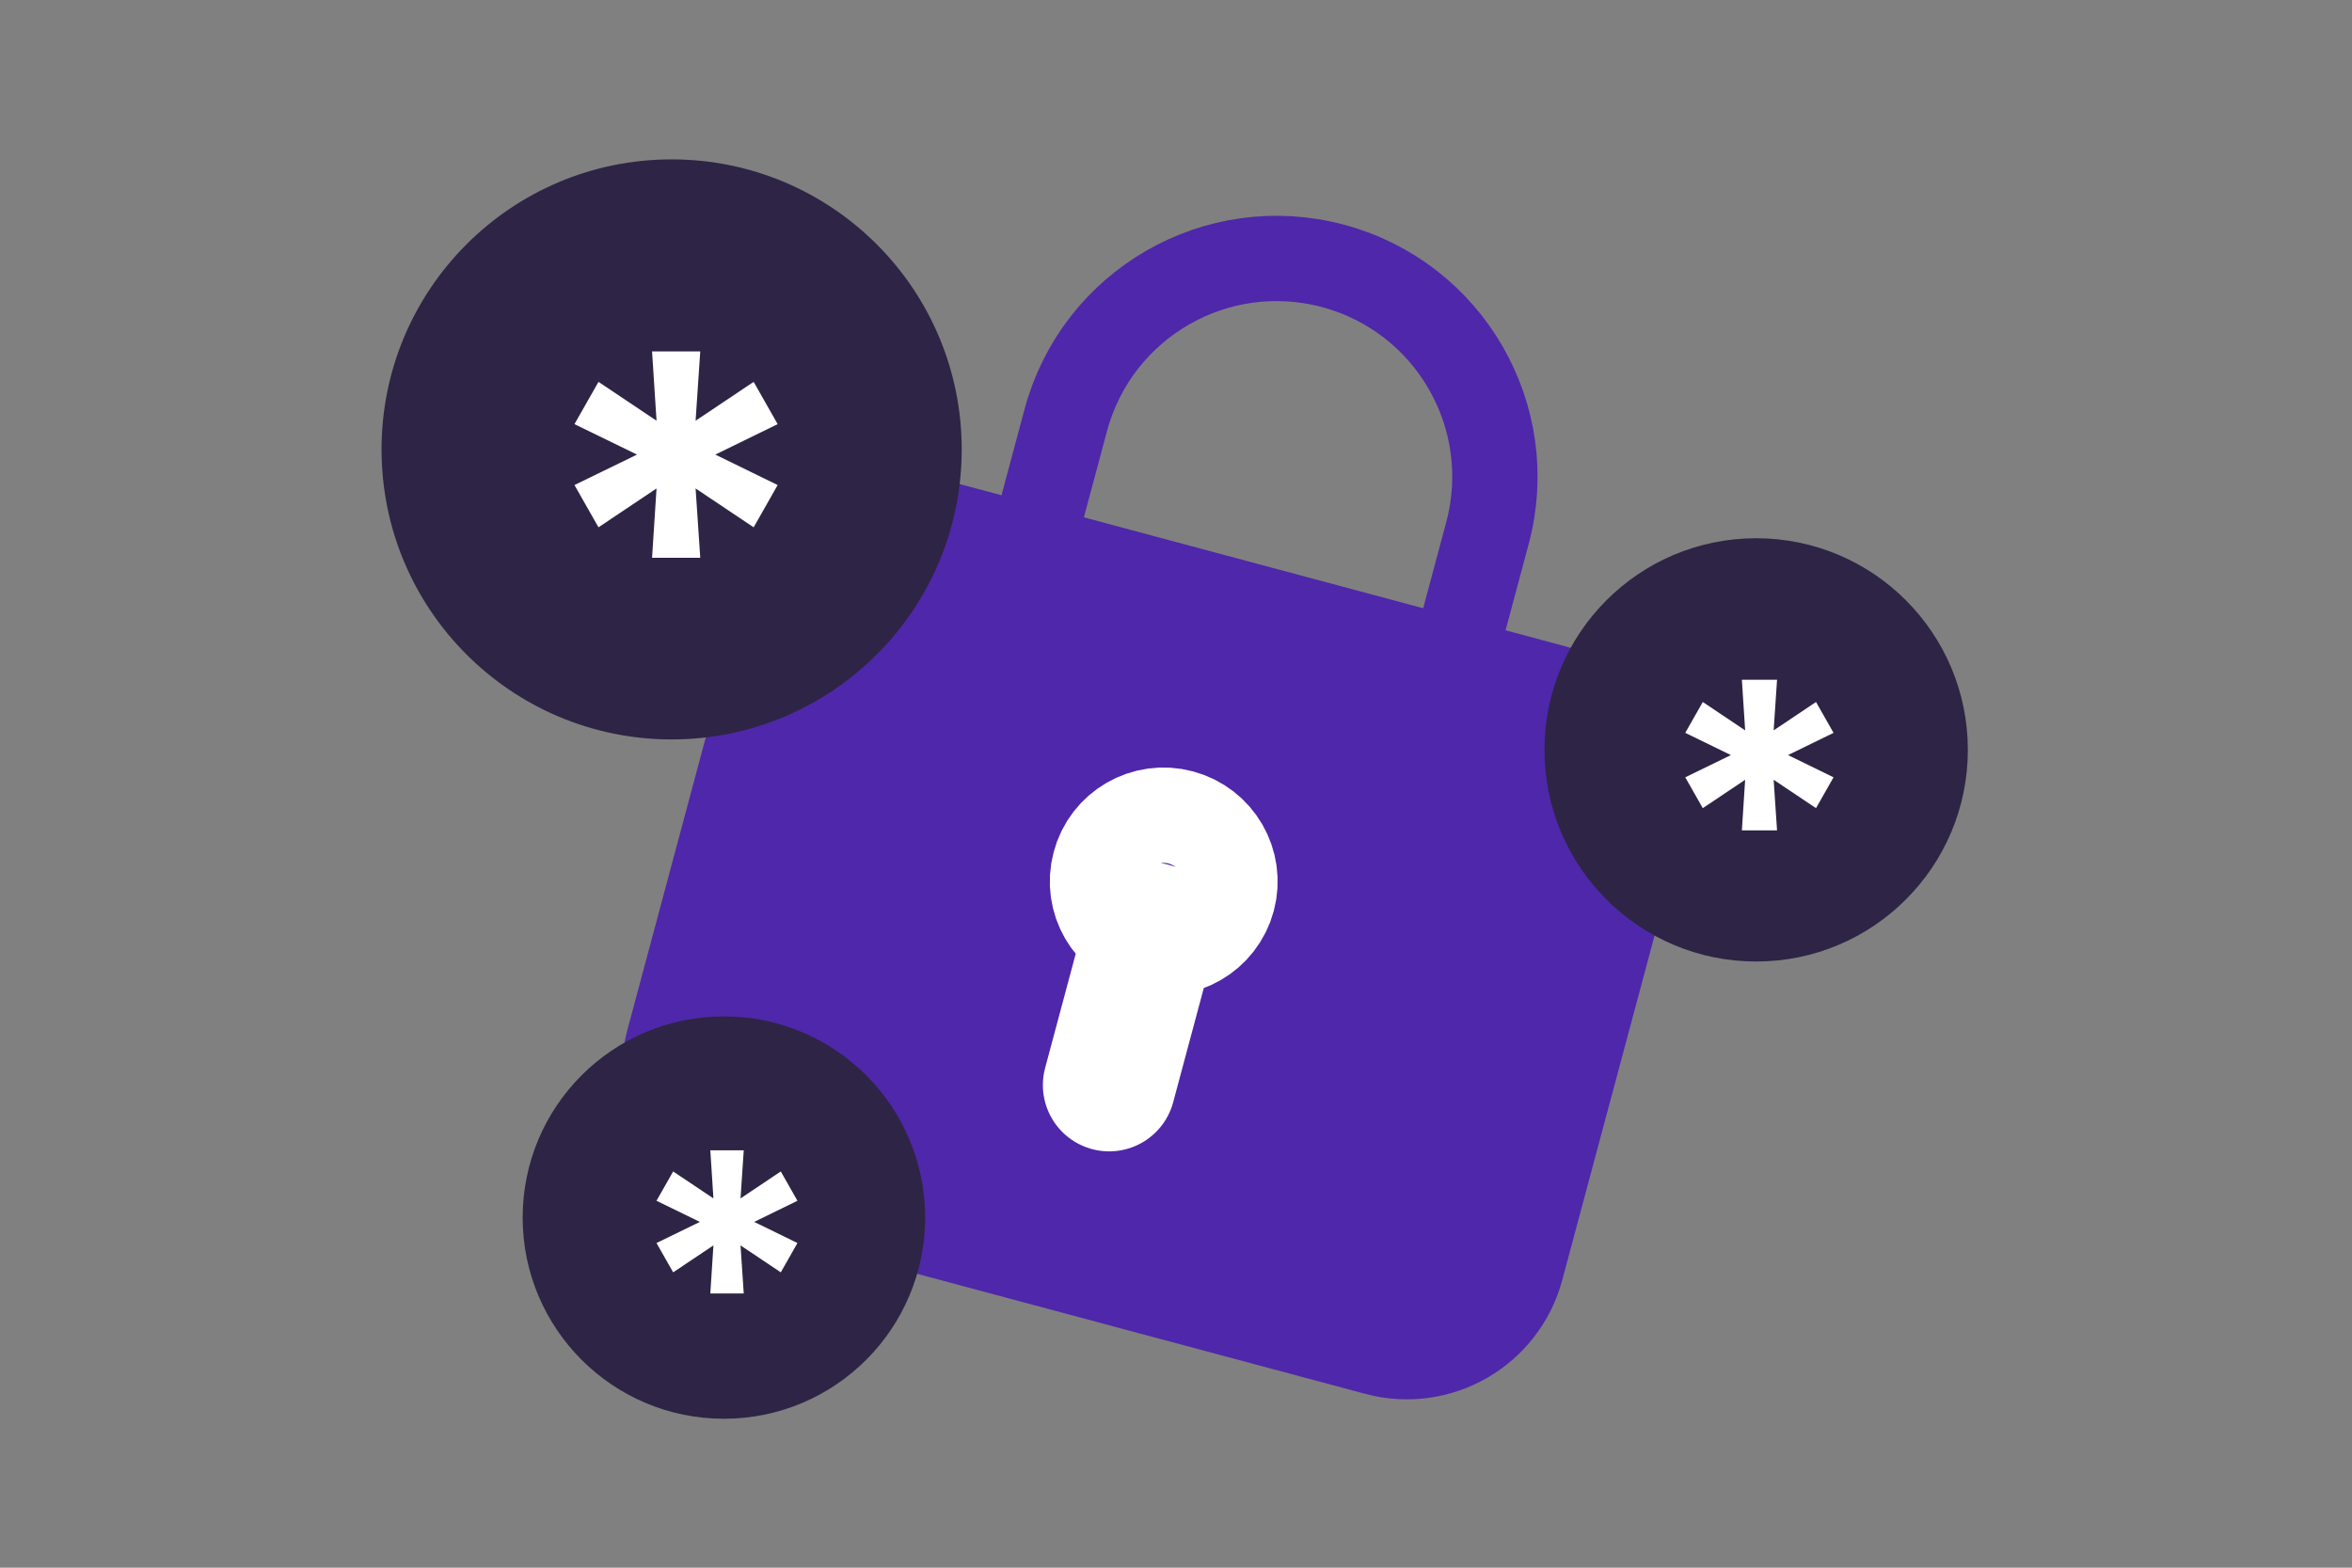 <svg width="900" height="600" viewBox="0 0 900 600" fill="none" xmlns="http://www.w3.org/2000/svg">
<rect x="0" y="0" width="900" height="600" fill="#808080" stroke="none"/>
<g clip-path="url(#clip0_1235_26106)">
<path d="M391.603 221.344L407.816 160.836C419.754 116.282 465.557 89.838 510.111 101.776C554.665 113.714 581.109 159.517 569.171 204.071L552.958 264.579" stroke="#4F27AA" stroke-width="32.641" stroke-linecap="round" stroke-linejoin="round"/>
<path fill-rule="evenodd" clip-rule="evenodd" d="M525.521 521.72L286.792 457.753C260.412 450.685 244.771 423.593 251.839 397.214L296.616 230.104C303.685 203.724 330.776 188.083 357.156 195.151L595.885 259.119C622.264 266.187 637.905 293.278 630.837 319.658L586.06 486.768C578.992 513.148 551.9 528.789 525.521 521.72Z" fill="#4F27AA" stroke="#4F27AA" stroke-width="24.31" stroke-linecap="round" stroke-linejoin="round"/>
<path d="M424.422 415.298L440.466 355.421M449.955 319.738C440.233 317.133 430.23 322.909 427.695 332.649C425.09 342.37 430.866 352.374 440.587 354.978C450.309 357.583 460.312 351.808 462.917 342.086C465.522 332.365 459.746 322.361 449.955 319.738Z" stroke="white" stroke-width="50.726" stroke-linecap="round" stroke-linejoin="round"/>
<path d="M368 172C368 110.696 318.304 61 257 61C195.696 61 146 110.696 146 172C146 233.304 195.696 283 257 283C318.304 283 368 233.304 368 172Z" fill="#2E2445"/>
<path d="M249.512 213.475H267.955L266.172 186.942L288.386 201.82L297.574 185.639L273.714 173.984L297.574 162.328L288.386 146.147L266.172 161.025L267.955 134.492H249.512L251.226 161.025L229.012 146.147L219.824 162.328L243.752 173.984L219.824 185.639L229.012 201.82L251.226 186.942L249.512 213.475Z" fill="white"/>
<path d="M753 287C753 242.265 716.735 206 672 206C627.265 206 591 242.265 591 287C591 331.735 627.265 368 672 368C716.735 368 753 331.735 753 287Z" fill="#2E2445"/>
<path d="M666.536 317.809H679.994L678.693 298.446L694.904 309.303L701.608 297.496L684.197 288.99L701.608 280.485L694.904 268.677L678.693 279.534L679.994 260.172H666.536L667.786 279.534L651.576 268.677L644.872 280.485L662.333 288.99L644.872 297.496L651.576 309.303L667.786 298.446L666.536 317.809Z" fill="white"/>
<path d="M354 466C354 423.474 319.526 389 277 389C234.474 389 200 423.474 200 466C200 508.526 234.474 543 277 543C319.526 543 354 508.526 354 466Z" fill="#2E2445"/>
<path d="M271.805 495.053H284.599L283.363 476.647L298.773 486.967L305.146 475.743L288.595 467.657L305.146 459.572L298.773 448.348L283.363 458.668L284.599 440.262H271.805L272.994 458.668L257.585 448.348L251.211 459.572L267.81 467.657L251.211 475.743L257.585 486.967L272.994 476.647L271.805 495.053Z" fill="white"/>
</g>
<defs>
<clipPath id="clip0_1235_26106">
<rect width="900" height="600" fill="white"/>
</clipPath>
</defs>
</svg>
